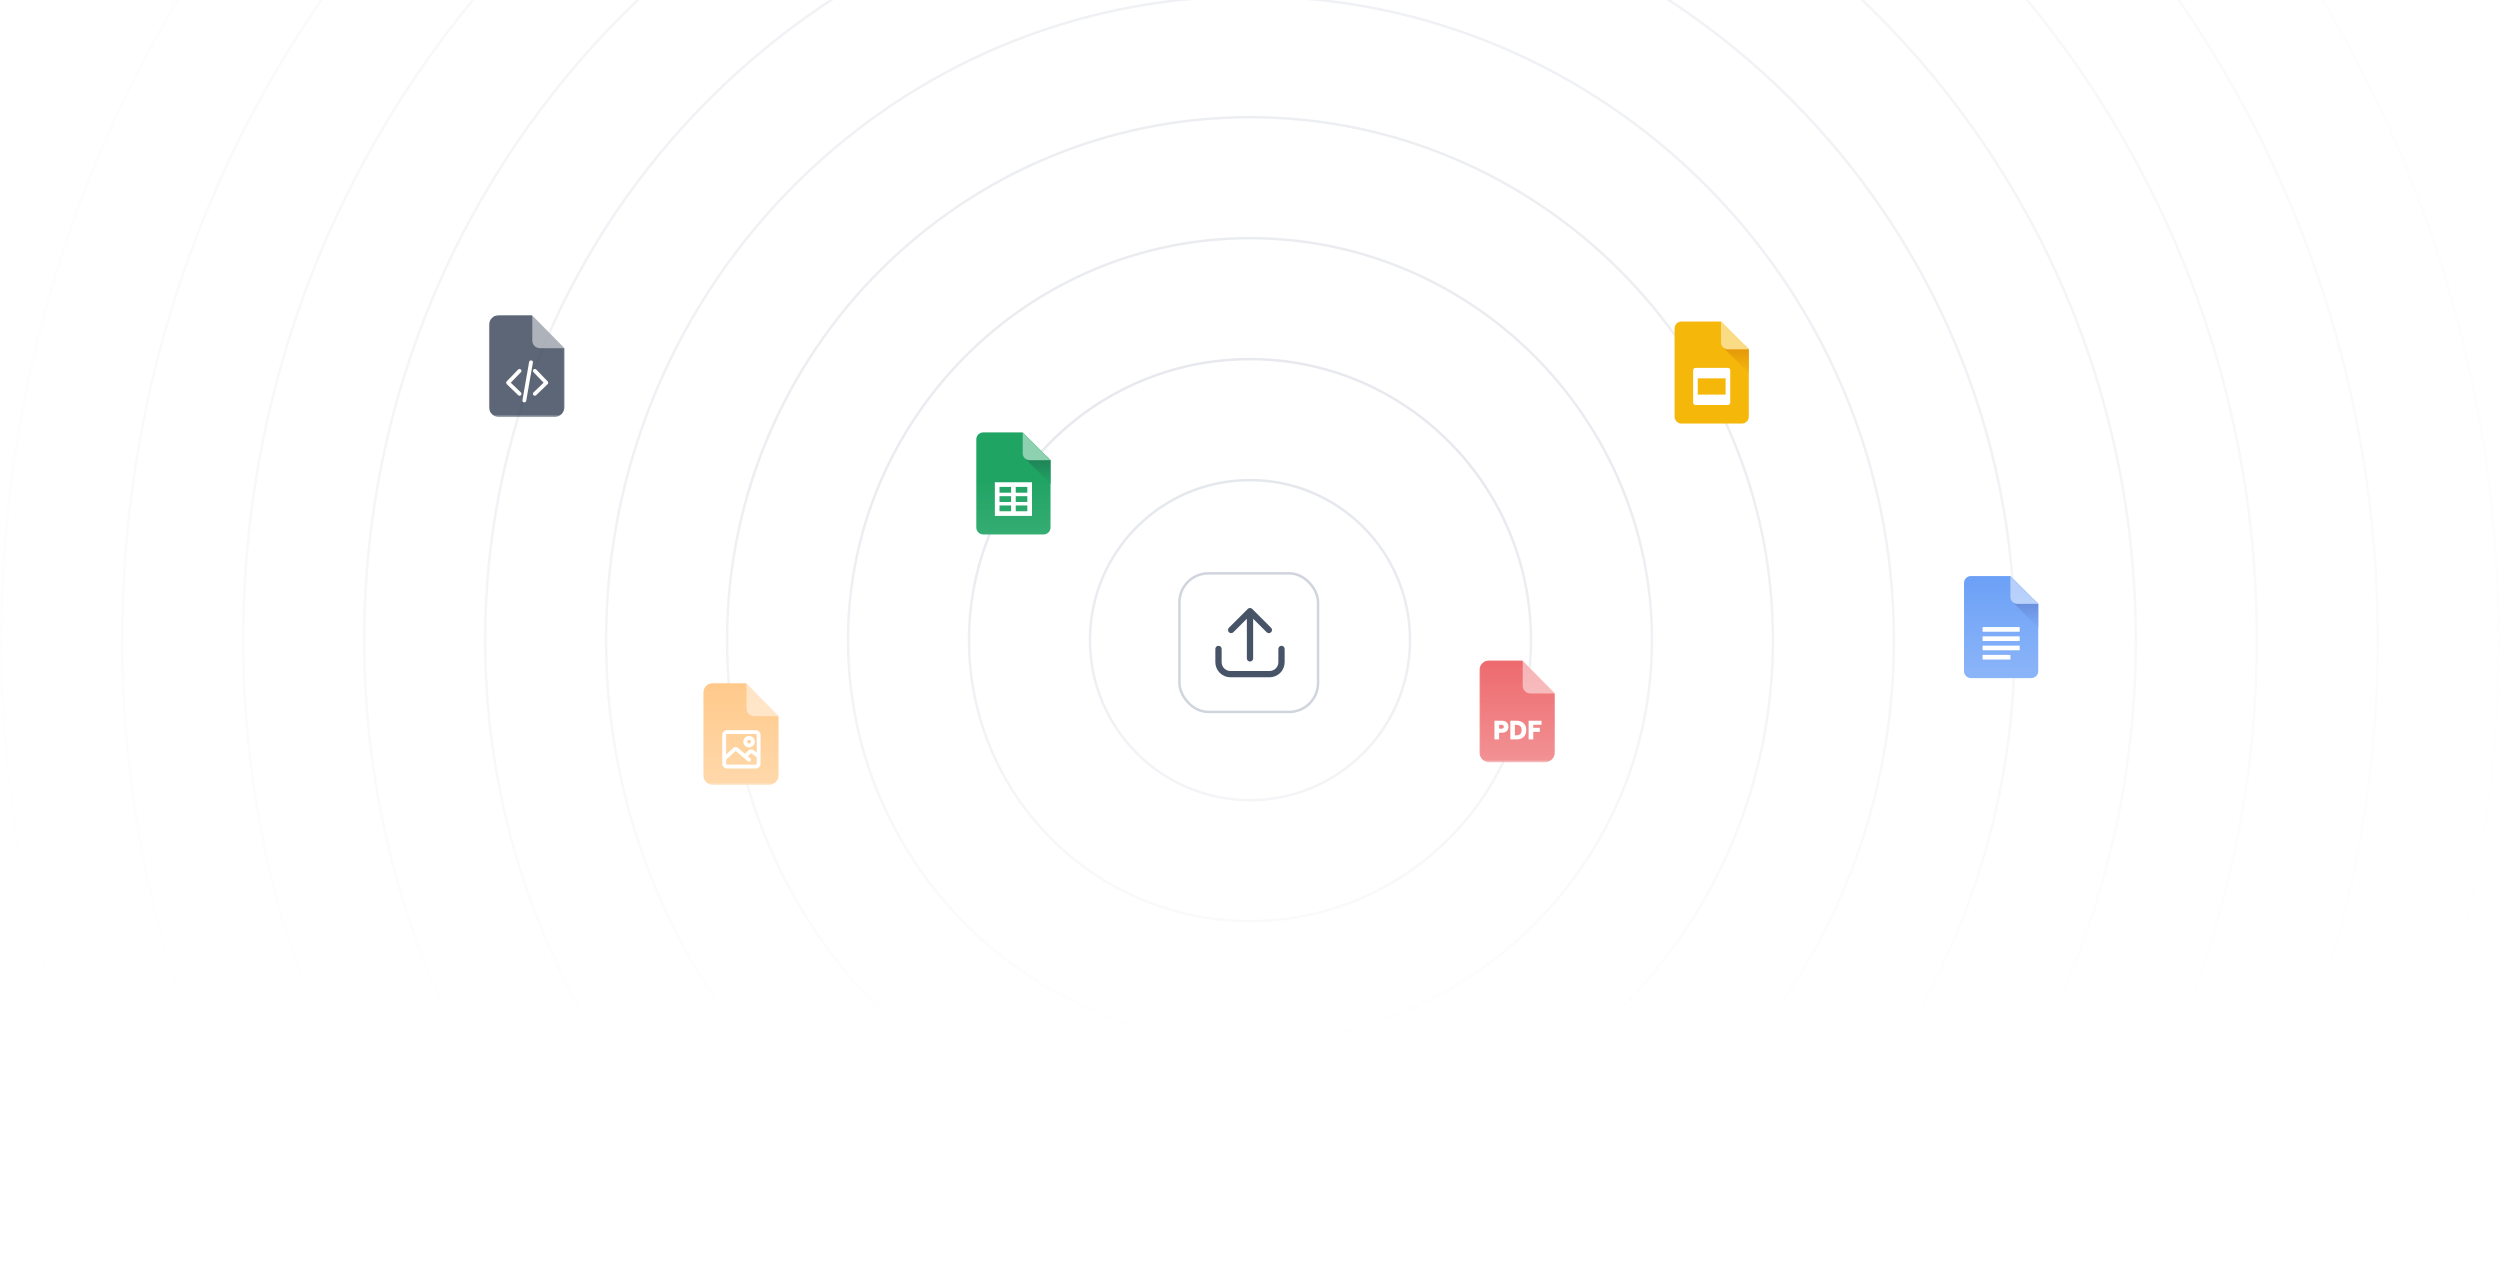 <svg width="992" height="507" viewBox="0 0 992 507" fill="none" xmlns="http://www.w3.org/2000/svg">
<g clip-path="url(#clip0_4917_18231)">
<mask id="mask0_4917_18231" style="mask-type:alpha" maskUnits="userSpaceOnUse" x="0" y="-242" width="992" height="992">
<path d="M992 -242H0V750H992V-242Z" fill="url(#paint0_linear_4917_18231)"/>
</mask>
<g mask="url(#mask0_4917_18231)">
<path opacity="0.9" d="M496 365.5C557.58 365.5 607.5 315.58 607.5 254C607.5 192.42 557.58 142.5 496 142.5C434.42 142.5 384.5 192.42 384.5 254C384.5 315.58 434.42 365.5 496 365.5Z" stroke="#E4E7EC"/>
<path opacity="0.8" d="M496 413.5C584.089 413.5 655.5 342.089 655.5 254C655.5 165.911 584.089 94.5 496 94.5C407.911 94.5 336.5 165.911 336.5 254C336.5 342.089 407.911 413.5 496 413.5Z" stroke="#E4E7EC"/>
<path opacity="0.7" d="M496 461.5C610.599 461.5 703.5 368.599 703.5 254C703.5 139.401 610.599 46.5 496 46.5C381.401 46.5 288.5 139.401 288.5 254C288.5 368.599 381.401 461.5 496 461.5Z" stroke="#E4E7EC"/>
<path opacity="0.6" d="M496 509.5C637.109 509.5 751.5 395.109 751.5 254C751.5 112.891 637.109 -1.5 496 -1.5C354.891 -1.5 240.5 112.891 240.5 254C240.5 395.109 354.891 509.5 496 509.5Z" stroke="#E4E7EC"/>
<path opacity="0.5" d="M496 557.5C663.618 557.5 799.5 421.618 799.5 254C799.5 86.382 663.618 -49.5 496 -49.5C328.382 -49.5 192.5 86.382 192.5 254C192.5 421.618 328.382 557.5 496 557.5Z" stroke="#E4E7EC"/>
<path opacity="0.4" d="M496 605.5C690.128 605.5 847.5 448.128 847.5 254C847.5 59.872 690.128 -97.5 496 -97.5C301.872 -97.5 144.5 59.872 144.5 254C144.5 448.128 301.872 605.5 496 605.5Z" stroke="#E4E7EC"/>
<path opacity="0.3" d="M496 653.5C716.638 653.5 895.5 474.638 895.5 254C895.5 33.362 716.638 -145.5 496 -145.5C275.362 -145.5 96.5 33.362 96.5 254C96.5 474.638 275.362 653.5 496 653.5Z" stroke="#E4E7EC"/>
<path opacity="0.2" d="M496 701.5C743.147 701.5 943.5 501.147 943.5 254C943.5 6.853 743.147 -193.5 496 -193.5C248.853 -193.5 48.5 6.853 48.5 254C48.5 501.147 248.853 701.5 496 701.5Z" stroke="#E4E7EC"/>
<path opacity="0.1" d="M496 749.5C769.657 749.5 991.5 527.657 991.5 254C991.5 -19.657 769.657 -241.5 496 -241.5C222.343 -241.5 0.5 -19.657 0.5 254C0.5 527.657 222.343 749.5 496 749.5Z" stroke="#E4E7EC"/>
<path d="M496 317.5C531.07 317.5 559.5 289.07 559.5 254C559.5 218.93 531.07 190.5 496 190.5C460.93 190.5 432.5 218.93 432.5 254C432.5 289.07 460.93 317.5 496 317.5Z" stroke="#E4E7EC"/>
<mask id="mask1_4917_18231" style="mask-type:luminance" maskUnits="userSpaceOnUse" x="587" y="262" width="31" height="41">
<path d="M617.375 262H587V302.5H617.375V262Z" fill="white"/>
</mask>
<g mask="url(#mask1_4917_18231)">
<path d="M587 266.05C587 263.813 588.813 262 591.05 262H604L617 275.163V298.45C617 300.687 615.187 302.5 612.95 302.5H591.05C588.813 302.5 587 300.687 587 298.45V266.05Z" fill="#E5252A"/>
<path d="M607.25 275.163H617.375L604.213 262V272.125C604.213 273.803 605.573 275.163 607.25 275.163Z" fill="white" fill-opacity="0.5"/>
</g>
<path d="M593 293.398V286H596.061C596.819 286 597.42 286.213 597.872 286.648C598.325 287.073 598.551 287.65 598.551 288.368C598.551 289.087 598.325 289.663 597.872 290.088C597.42 290.524 596.819 290.736 596.061 290.736H594.841V293.398H593ZM594.841 289.127H595.854C596.13 289.127 596.347 289.066 596.494 288.925C596.642 288.793 596.721 288.611 596.721 288.368C596.721 288.125 596.642 287.943 596.494 287.811C596.347 287.67 596.13 287.609 595.854 287.609H594.841V289.127ZM599.309 293.398V286H601.859C602.361 286 602.833 286.071 603.276 286.223C603.719 286.374 604.123 286.587 604.477 286.88C604.831 287.164 605.117 287.548 605.323 288.034C605.52 288.52 605.629 289.076 605.629 289.704C605.629 290.321 605.52 290.878 605.323 291.363C605.117 291.849 604.831 292.234 604.477 292.517C604.122 292.811 603.719 293.023 603.276 293.175C602.833 293.327 602.361 293.398 601.859 293.398H599.309ZM601.111 291.789H601.642C601.928 291.789 602.193 291.758 602.439 291.687C602.676 291.616 602.902 291.505 603.119 291.353C603.325 291.202 603.493 290.989 603.611 290.706C603.729 290.422 603.788 290.088 603.788 289.704C603.788 289.309 603.729 288.975 603.611 288.692C603.493 288.409 603.325 288.196 603.119 288.044C602.902 287.892 602.676 287.781 602.439 287.71C602.193 287.639 601.928 287.609 601.642 287.609H601.111V291.789ZM606.554 293.398V286H611.672V287.609H608.394V288.793H611.013V290.392H608.394V293.398H606.554Z" fill="white"/>
<path d="M667.233 127.572C665.708 127.572 664.471 128.808 664.471 130.334V165.31C664.471 166.835 665.708 168.071 667.233 168.071H691.164C692.689 168.071 693.925 166.835 693.925 165.31V138.617L682.88 127.572H667.233Z" fill="#F4B70A"/>
<path d="M693.926 148.052V138.618L692.315 137.007H684.548C683.933 137.007 683.625 137.75 684.059 138.185L693.926 148.052Z" fill="url(#paint1_linear_4917_18231)"/>
<path d="M682.88 127.572L693.926 138.617H685.642C684.117 138.617 682.88 137.381 682.88 135.856V127.572Z" fill="#FADC87"/>
<path fill-rule="evenodd" clip-rule="evenodd" d="M672.756 145.98C672.247 145.98 671.835 146.393 671.835 146.901V159.787C671.835 160.295 672.247 160.707 672.756 160.707H685.641C686.15 160.707 686.562 160.295 686.562 159.787V146.901C686.562 146.393 686.15 145.98 685.641 145.98H672.756ZM684.721 150.122H673.676V156.565H684.721V150.122Z" fill="white"/>
<path d="M390.159 171.572C388.634 171.572 387.397 172.808 387.397 174.334V209.31C387.397 210.835 388.634 212.071 390.159 212.071H414.09C415.615 212.071 416.851 210.835 416.851 209.31V182.617L405.806 171.572H390.159Z" fill="#20A464"/>
<path d="M416.852 192.052V182.618L415.241 181.007H407.474C406.859 181.007 406.551 181.75 406.985 182.185L416.852 192.052Z" fill="url(#paint2_linear_4917_18231)"/>
<path d="M405.807 171.572L416.852 182.617H408.568C407.043 182.617 405.807 181.381 405.807 179.856V171.572Z" fill="#8ED1B1"/>
<path fill-rule="evenodd" clip-rule="evenodd" d="M409.488 191.362V204.708H394.761V191.362H409.488ZM401.204 193.203H396.602V195.504H401.204V193.203ZM403.045 195.504V193.203H407.647V195.504H403.045ZM401.204 196.884H396.602V199.186H401.204V196.884ZM403.045 199.186V196.884H407.647V199.186H403.045ZM401.204 200.566H396.602V202.867H401.204V200.566ZM403.045 202.867V200.566H407.647V202.867H403.045Z" fill="white"/>
<mask id="mask2_4917_18231" style="mask-type:luminance" maskUnits="userSpaceOnUse" x="279" y="271" width="31" height="41">
<path d="M309.375 271H279V311.5H309.375V271Z" fill="white"/>
</mask>
<g mask="url(#mask2_4917_18231)">
<path d="M279 275.05C279 272.813 280.813 271 283.05 271H296L309 284.163V307.45C309 309.687 307.187 311.5 304.95 311.5H283.05C280.813 311.5 279 309.687 279 307.45V275.05Z" fill="#FFAB49"/>
<path d="M299.25 284.163H309.375L296.213 271V281.125C296.213 282.803 297.573 284.163 299.25 284.163Z" fill="white" fill-opacity="0.5"/>
</g>
<path d="M286.841 300.564C286.532 300.848 286.511 301.328 286.795 301.637C287.078 301.946 287.558 301.967 287.867 301.684L286.841 300.564ZM296.732 302.08C297.05 302.353 297.53 302.316 297.803 301.998C298.076 301.679 298.039 301.2 297.72 300.927L296.732 302.08ZM295.171 299.584C294.874 299.881 294.874 300.362 295.171 300.658C295.467 300.955 295.948 300.955 296.244 300.658L295.171 299.584ZM300.567 300.729C300.903 300.98 301.379 300.912 301.631 300.577C301.882 300.241 301.814 299.765 301.479 299.514L300.567 300.729ZM288.493 291.252H299.884V289.733H288.493V291.252ZM299.884 291.252C300.094 291.252 300.264 291.422 300.264 291.632H301.782C301.782 290.583 300.933 289.733 299.884 289.733V291.252ZM300.264 291.632V303.022H301.782V291.632H300.264ZM300.264 303.022C300.264 303.232 300.094 303.402 299.884 303.402V304.921C300.933 304.921 301.782 304.071 301.782 303.022H300.264ZM299.884 303.402H288.493V304.921H299.884V303.402ZM288.493 303.402C288.284 303.402 288.114 303.232 288.114 303.022H286.595C286.595 304.071 287.445 304.921 288.493 304.921V303.402ZM288.114 303.022V291.632H286.595V303.022H288.114ZM288.114 291.632C288.114 291.422 288.284 291.252 288.493 291.252V289.733C287.445 289.733 286.595 290.583 286.595 291.632H288.114ZM287.867 301.684L291.928 297.962L290.901 296.842L286.841 300.564L287.867 301.684ZM291.928 297.962L292.916 296.809C292.333 296.309 291.468 296.323 290.901 296.842L291.928 297.962ZM291.928 297.962L296.732 302.08L297.72 300.927L292.916 296.809L291.928 297.962ZM296.244 300.658L298.057 298.846L296.983 297.772L295.171 299.584L296.244 300.658ZM298.057 298.846L298.968 297.631C298.363 297.177 297.517 297.237 296.983 297.772L298.057 298.846ZM298.057 298.846L300.567 300.729L301.479 299.514L298.968 297.631L298.057 298.846ZM297.986 294.29C297.986 294.709 297.646 295.049 297.226 295.049V296.568C298.484 296.568 299.504 295.548 299.504 294.29H297.986ZM297.226 295.049C296.807 295.049 296.467 294.709 296.467 294.29H294.948C294.948 295.548 295.968 296.568 297.226 296.568V295.049ZM296.467 294.29C296.467 293.87 296.807 293.53 297.226 293.53V292.011C295.968 292.011 294.948 293.031 294.948 294.29H296.467ZM297.226 293.53C297.646 293.53 297.986 293.87 297.986 294.29H299.504C299.504 293.031 298.484 292.011 297.226 292.011V293.53Z" fill="white"/>
<g opacity="0.8">
<mask id="mask3_4917_18231" style="mask-type:luminance" maskUnits="userSpaceOnUse" x="194" y="125" width="31" height="41">
<path d="M224.375 125H194V165.5H224.375V125Z" fill="white"/>
</mask>
<g mask="url(#mask3_4917_18231)">
<path d="M194 129.05C194 126.813 195.813 125 198.05 125H211L224 138.162V161.45C224 163.687 222.187 165.5 219.95 165.5H198.05C195.813 165.5 194 163.687 194 161.45V129.05Z" fill="#344054"/>
<path d="M214.25 138.162H224.375L211.213 125V135.125C211.213 136.803 212.573 138.162 214.25 138.162Z" fill="white" fill-opacity="0.5"/>
</g>
<mask id="mask4_4917_18231" style="mask-type:luminance" maskUnits="userSpaceOnUse" x="200" y="142" width="19" height="19">
<path d="M218.301 142.215H200.076V160.44H218.301V142.215Z" fill="white"/>
</mask>
<g mask="url(#mask4_4917_18231)">
<path d="M206.151 147.151L201.595 151.871L206.151 156.264M212.226 147.151L216.782 151.871L212.226 156.264M210.707 143.734L208.05 158.921" stroke="white" stroke-width="1.519" stroke-linecap="round" stroke-linejoin="round"/>
</g>
</g>
<path d="M782.085 228.572C780.56 228.572 779.323 229.809 779.323 231.334V266.31C779.323 267.835 780.56 269.071 782.085 269.071H806.016C807.541 269.071 808.777 267.835 808.777 266.31V239.617L797.732 228.572H782.085Z" fill="#4E8DF5"/>
<path d="M808.778 249.052V239.618L807.167 238.007H799.399C798.784 238.007 798.476 238.75 798.911 239.185L808.778 249.052Z" fill="url(#paint3_linear_4917_18231)"/>
<path d="M797.732 228.572L808.778 239.617H800.494C798.969 239.617 797.732 238.381 797.732 236.856V228.572Z" fill="#A6C5FA"/>
<path d="M801.414 248.822H786.687V250.663H801.414V248.822Z" fill="white"/>
<path d="M801.414 252.503H786.687V254.344H801.414V252.503Z" fill="white"/>
<path d="M786.687 256.185H801.414V258.026H786.687V256.185Z" fill="white"/>
<path d="M797.732 259.867H786.687V261.708H797.732V259.867Z" fill="white"/>
</g>
<g filter="url(#filter0_d_4917_18231)">
<rect x="467.5" y="226" width="56" height="56" rx="12" fill="white"/>
<rect x="468" y="226.5" width="55" height="55" rx="11.5" stroke="#D0D5DD"/>
<path d="M508.5 255.249C508.168 255.249 507.85 255.381 507.616 255.615C507.381 255.85 507.25 256.168 507.25 256.499V261.765C507.249 262.689 506.881 263.574 506.228 264.228C505.575 264.881 504.689 265.248 503.766 265.249H488.233C487.31 265.248 486.424 264.881 485.771 264.228C485.118 263.574 484.751 262.689 484.75 261.765V256.499C484.75 256.168 484.618 255.85 484.383 255.615C484.149 255.381 483.831 255.249 483.5 255.249C483.168 255.249 482.85 255.381 482.616 255.615C482.381 255.85 482.25 256.168 482.25 256.499V261.765C482.251 263.352 482.882 264.873 484.004 265.995C485.126 267.116 486.647 267.747 488.233 267.749H503.766C505.352 267.747 506.873 267.116 507.995 265.995C509.117 264.873 509.748 263.352 509.75 261.765V256.499C509.75 256.168 509.618 255.85 509.383 255.615C509.149 255.381 508.831 255.249 508.5 255.249Z" fill="#475467"/>
<path d="M489.384 249.883L494.75 244.516V260.249C494.75 260.58 494.881 260.898 495.116 261.133C495.35 261.367 495.668 261.499 496 261.499C496.331 261.499 496.649 261.367 496.884 261.133C497.118 260.898 497.25 260.58 497.25 260.249V244.516L502.616 249.883C502.852 250.11 503.168 250.236 503.495 250.233C503.823 250.231 504.137 250.099 504.368 249.867C504.6 249.636 504.732 249.322 504.734 248.994C504.737 248.667 504.611 248.351 504.384 248.115L496.884 240.615C496.649 240.381 496.331 240.249 496 240.249C495.668 240.249 495.35 240.381 495.116 240.615L487.616 248.115C487.388 248.351 487.262 248.667 487.265 248.994C487.268 249.322 487.399 249.636 487.631 249.867C487.863 250.099 488.177 250.231 488.504 250.233C488.832 250.236 489.148 250.11 489.384 249.883Z" fill="#475467"/>
</g>
</g>
<defs>
<filter id="filter0_d_4917_18231" x="465.5" y="225" width="60" height="60" filterUnits="userSpaceOnUse" color-interpolation-filters="sRGB">
<feFlood flood-opacity="0" result="BackgroundImageFix"/>
<feColorMatrix in="SourceAlpha" type="matrix" values="0 0 0 0 0 0 0 0 0 0 0 0 0 0 0 0 0 0 127 0" result="hardAlpha"/>
<feOffset dy="1"/>
<feGaussianBlur stdDeviation="1"/>
<feColorMatrix type="matrix" values="0 0 0 0 0.063 0 0 0 0 0.094 0 0 0 0 0.157 0 0 0 0.05 0"/>
<feBlend mode="normal" in2="BackgroundImageFix" result="effect1_dropShadow_4917_18231"/>
<feBlend mode="normal" in="SourceGraphic" in2="effect1_dropShadow_4917_18231" result="shape"/>
</filter>
<linearGradient id="paint0_linear_4917_18231" x1="496" y1="-242" x2="496" y2="750" gradientUnits="userSpaceOnUse">
<stop offset="0.437" stop-color="white"/>
<stop offset="0.662" stop-color="white" stop-opacity="0"/>
</linearGradient>
<linearGradient id="paint1_linear_4917_18231" x1="688.891" y1="148.052" x2="688.891" y2="136.777" gradientUnits="userSpaceOnUse">
<stop stop-color="#F4B70A"/>
<stop offset="1" stop-color="#E2930A"/>
</linearGradient>
<linearGradient id="paint2_linear_4917_18231" x1="411.817" y1="192.052" x2="411.817" y2="180.777" gradientUnits="userSpaceOnUse">
<stop stop-color="#20A464"/>
<stop offset="1" stop-color="#207E55"/>
</linearGradient>
<linearGradient id="paint3_linear_4917_18231" x1="803.255" y1="249.052" x2="803.255" y2="237.777" gradientUnits="userSpaceOnUse">
<stop stop-color="#4E8DF5"/>
<stop offset="1" stop-color="#3D6ACD"/>
</linearGradient>
<clipPath id="clip0_4917_18231">
<rect width="992" height="507" fill="white"/>
</clipPath>
</defs>
</svg>
